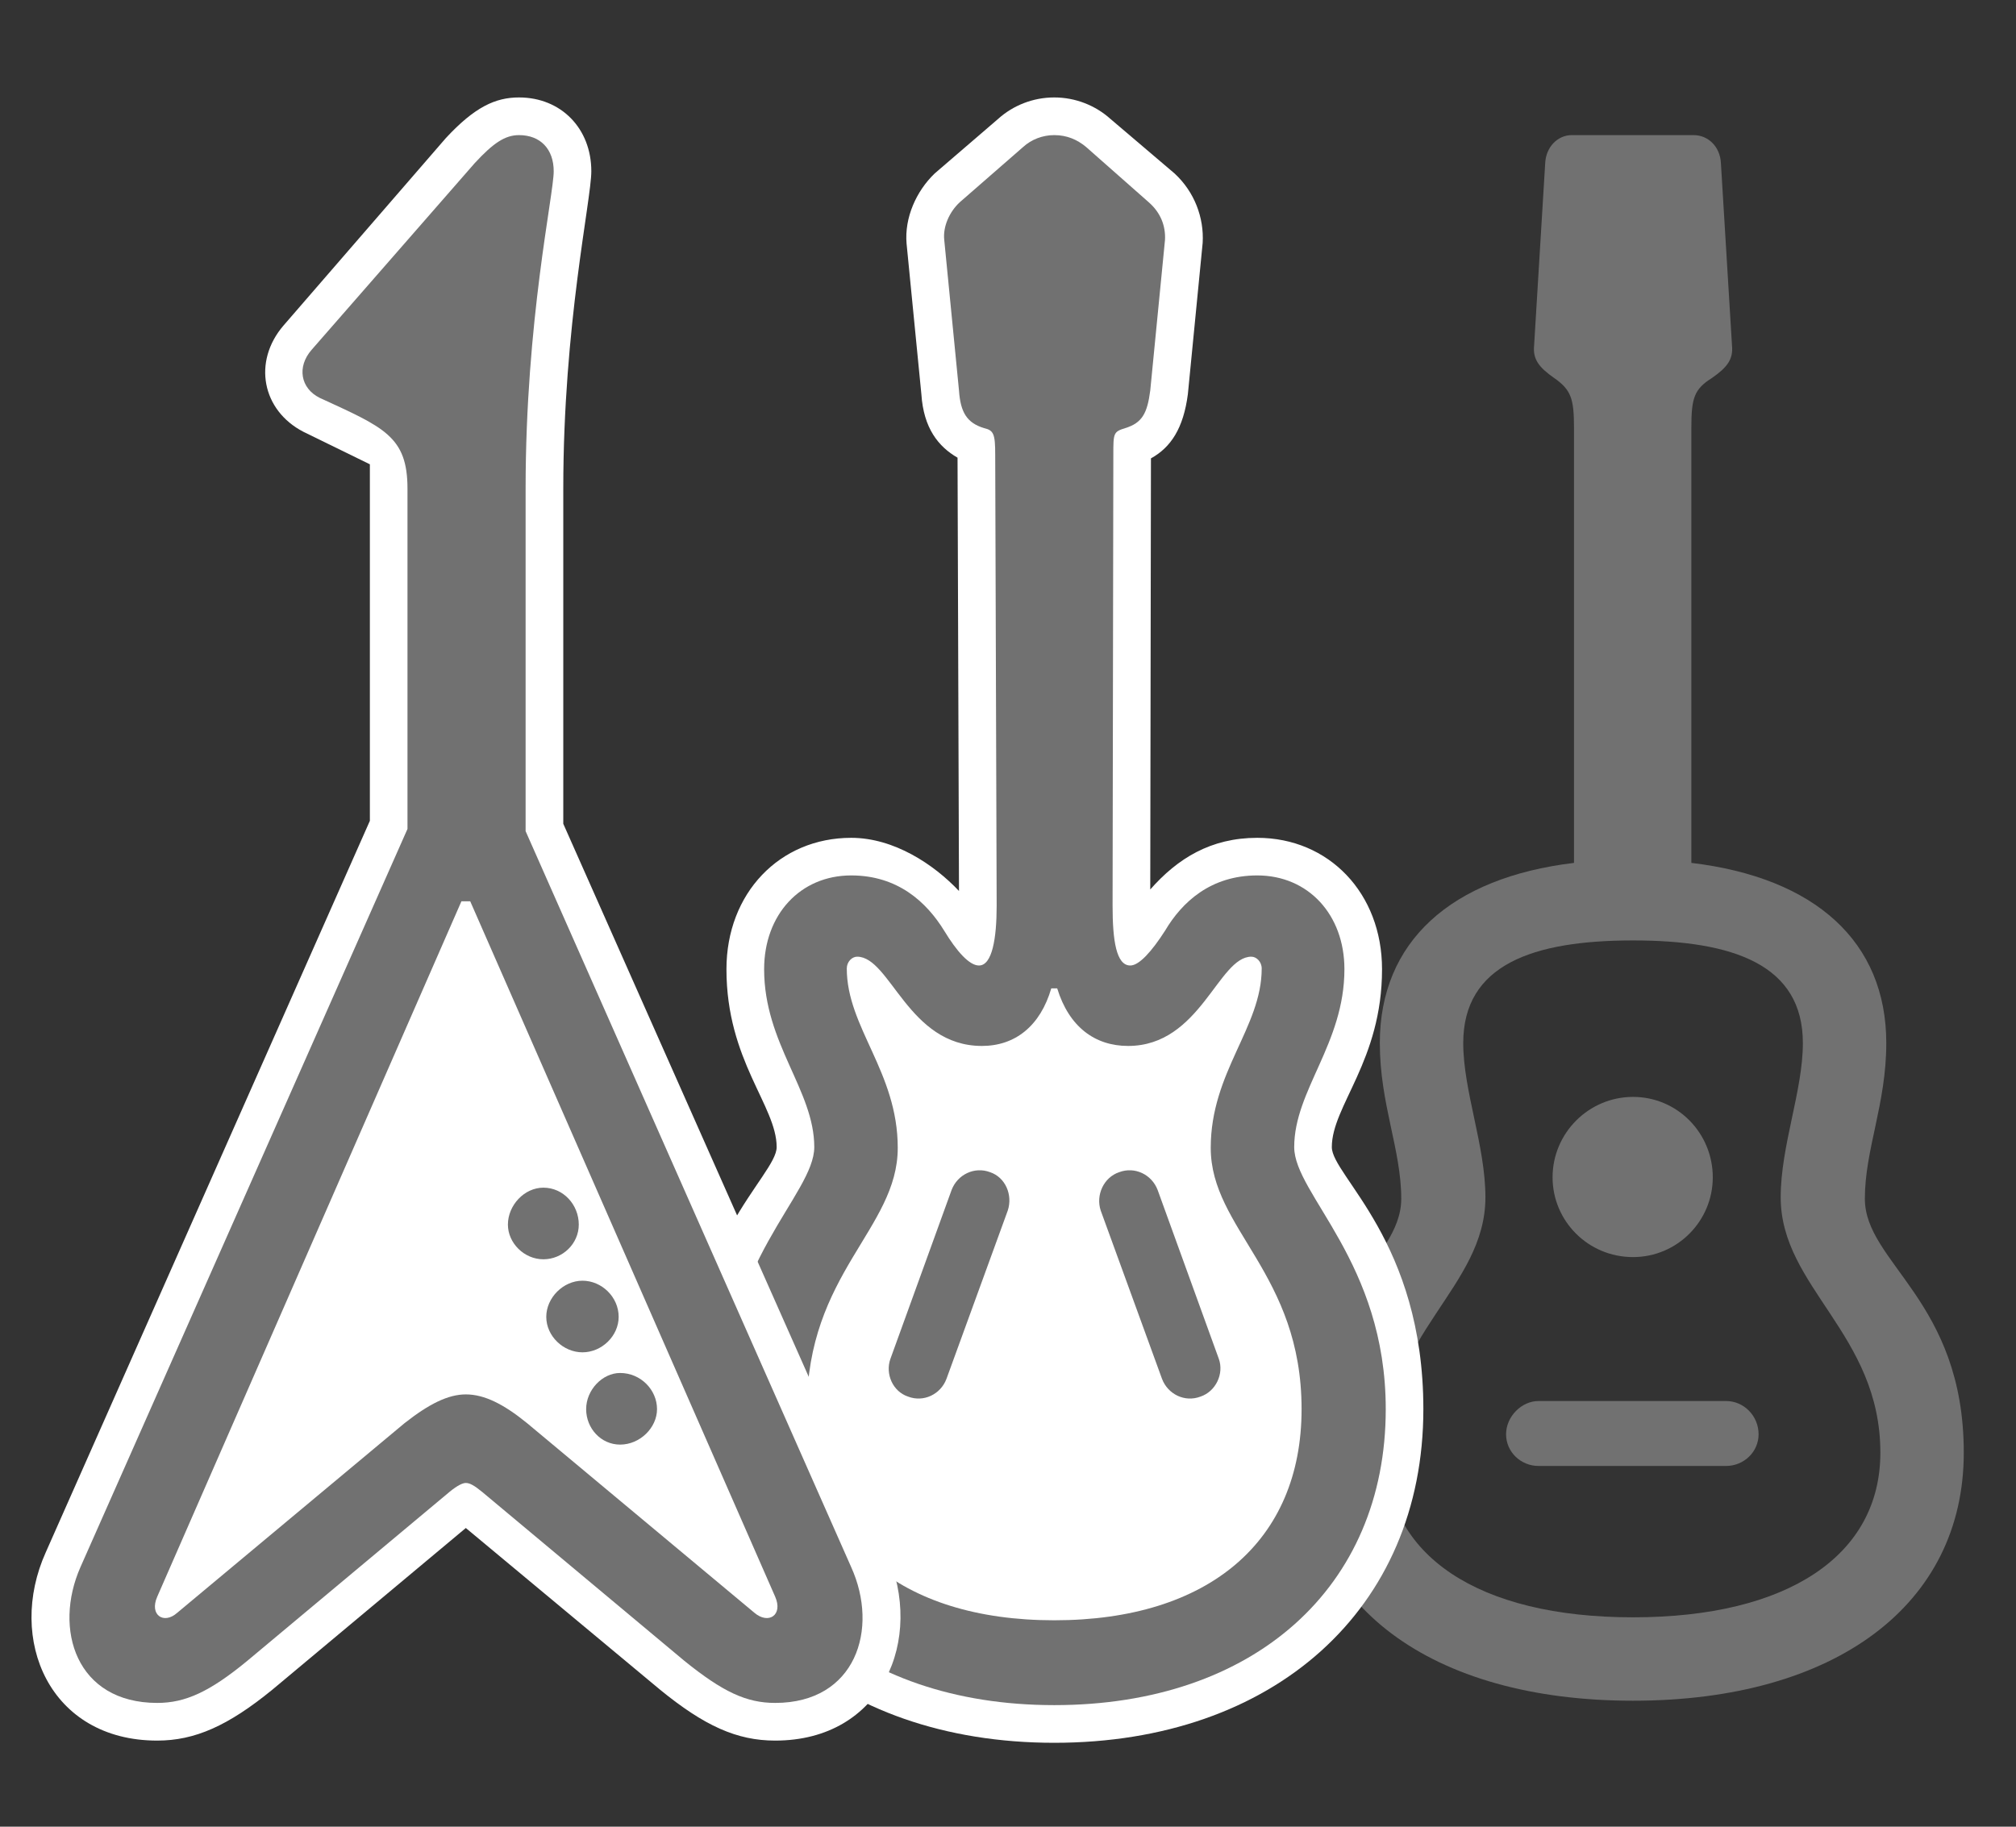 <svg width="32" height="29" viewBox="0 0 32 29" fill="none" xmlns="http://www.w3.org/2000/svg">
<rect x="0" y="0" width="32" height="29" fill="#333333" stroke="none"/>
<g clip-path="url(#clip0_1339_702)">
<path d="M25.921 27C29.132 27 31.171 25.477 31.171 23.062C31.171 20.648 29.601 20.051 29.601 19.031C29.601 18.246 29.941 17.531 29.941 16.559C29.941 14.953 28.816 13.934 26.847 13.699V6.785C26.847 6.316 26.894 6.176 27.175 6C27.41 5.836 27.515 5.707 27.492 5.484L27.316 2.59C27.304 2.332 27.117 2.145 26.882 2.145H24.949C24.726 2.145 24.539 2.332 24.527 2.59L24.351 5.484C24.328 5.707 24.433 5.836 24.668 6C24.937 6.188 24.984 6.328 24.984 6.785V13.699C23.027 13.934 21.902 14.953 21.902 16.559C21.902 17.531 22.242 18.246 22.242 19.031C22.242 20.051 20.671 20.648 20.671 23.062C20.671 25.477 22.71 27 25.921 27ZM25.921 25.676C23.46 25.676 21.996 24.691 21.996 23.062C21.996 21.176 23.578 20.438 23.578 19.008C23.578 18.188 23.226 17.32 23.226 16.559C23.226 15.316 24.328 14.93 25.921 14.93C27.515 14.93 28.617 15.316 28.617 16.559C28.617 17.32 28.265 18.188 28.265 19.008C28.265 20.438 29.847 21.176 29.847 23.062C29.847 24.691 28.382 25.676 25.921 25.676ZM25.921 19.957C26.625 19.957 27.187 19.383 27.187 18.691C27.187 17.988 26.625 17.414 25.921 17.414C25.218 17.414 24.644 17.988 24.644 18.691C24.644 19.383 25.207 19.957 25.921 19.957ZM24.421 23.273H27.398C27.679 23.273 27.914 23.051 27.914 22.77C27.914 22.477 27.679 22.242 27.398 22.242H24.421C24.152 22.242 23.906 22.488 23.906 22.77C23.906 23.051 24.14 23.273 24.421 23.273Z" fill="#717171"/>
<path d="M16.734 27.668C20.215 27.668 22.593 25.547 22.593 22.371C22.593 19.711 21.14 18.668 21.14 18.211C21.14 17.555 21.937 16.84 21.937 15.387C21.937 14.18 21.093 13.301 19.957 13.301C19.218 13.301 18.691 13.629 18.258 14.121L18.269 7.277C18.586 7.102 18.785 6.797 18.855 6.258L19.09 3.855C19.113 3.457 18.961 3.047 18.644 2.754L17.625 1.887C17.39 1.676 17.074 1.547 16.734 1.547C16.394 1.547 16.078 1.676 15.844 1.887L14.836 2.754C14.543 3.035 14.355 3.457 14.39 3.867L14.625 6.258C14.66 6.797 14.894 7.09 15.199 7.266L15.222 14.145C14.824 13.723 14.191 13.301 13.511 13.301C12.375 13.301 11.531 14.18 11.531 15.387C11.531 16.84 12.328 17.555 12.328 18.211C12.328 18.668 10.875 19.711 10.875 22.371C10.875 25.547 13.254 27.668 16.734 27.668Z" fill="white"/>
<path d="M16.734 27.07C19.91 27.07 21.996 25.195 21.996 22.371C21.996 20.039 20.543 18.961 20.543 18.211C20.543 17.309 21.34 16.57 21.34 15.387C21.34 14.52 20.765 13.898 19.957 13.898C19.218 13.898 18.762 14.32 18.492 14.777C18.281 15.105 18.082 15.328 17.941 15.328C17.718 15.328 17.66 14.93 17.66 14.379L17.672 7.219C17.672 6.879 17.672 6.855 17.859 6.797C18.129 6.715 18.211 6.562 18.258 6.199L18.492 3.809C18.504 3.586 18.422 3.375 18.234 3.211L17.238 2.332C17.097 2.215 16.933 2.145 16.734 2.145C16.547 2.145 16.371 2.215 16.242 2.332L15.234 3.211C15.07 3.363 14.965 3.598 14.988 3.809L15.222 6.199C15.246 6.551 15.351 6.715 15.621 6.797C15.773 6.832 15.797 6.891 15.797 7.219L15.82 14.379C15.82 14.895 15.75 15.328 15.539 15.328C15.386 15.328 15.187 15.105 14.988 14.777C14.707 14.32 14.25 13.898 13.511 13.898C12.703 13.898 12.129 14.52 12.129 15.387C12.129 16.57 12.925 17.309 12.925 18.211C12.925 18.961 11.472 20.039 11.472 22.371C11.472 25.195 13.57 27.07 16.734 27.07ZM16.734 25.723C14.285 25.723 12.808 24.469 12.808 22.371C12.808 20.215 14.25 19.512 14.25 18.223C14.25 17.016 13.441 16.312 13.441 15.375C13.441 15.27 13.523 15.188 13.605 15.188C14.133 15.188 14.414 16.605 15.586 16.605C16.113 16.605 16.512 16.289 16.687 15.691H16.781C16.968 16.301 17.379 16.605 17.906 16.605C19.055 16.605 19.336 15.188 19.863 15.188C19.945 15.188 20.027 15.27 20.027 15.375C20.027 16.312 19.218 17.016 19.218 18.223C19.218 19.512 20.66 20.215 20.66 22.371C20.66 24.469 19.183 25.723 16.734 25.723ZM14.414 22.172C14.66 22.266 14.93 22.137 15.023 21.891L15.996 19.219C16.078 18.973 15.961 18.691 15.715 18.609C15.469 18.516 15.199 18.645 15.105 18.891L14.133 21.574C14.05 21.809 14.168 22.09 14.414 22.172ZM19.055 22.172C19.3 22.09 19.43 21.809 19.347 21.574L18.375 18.891C18.281 18.645 18.012 18.516 17.765 18.609C17.519 18.691 17.39 18.973 17.472 19.219L18.445 21.891C18.539 22.137 18.808 22.266 19.055 22.172Z" fill="#717171"/>
<path d="M0.726 24.645C0.105 26.027 0.785 27.633 2.496 27.633C3.093 27.633 3.621 27.398 4.324 26.824L7.394 24.258L10.476 26.824C11.179 27.398 11.695 27.633 12.304 27.633C14.004 27.633 14.683 26.027 14.074 24.645L8.941 13.078V7.758C8.941 5.156 9.386 3.176 9.386 2.719C9.386 2.039 8.906 1.547 8.238 1.547C7.863 1.547 7.535 1.699 7.078 2.191L4.5 5.168C4.007 5.742 4.16 6.516 4.816 6.855L5.871 7.371V13.031L0.726 24.645Z" fill="white"/>
<path d="M1.277 24.879C0.843 25.863 1.207 27.035 2.496 27.035C2.941 27.035 3.328 26.859 3.925 26.367L7.136 23.684C7.265 23.578 7.347 23.543 7.394 23.543C7.453 23.543 7.523 23.578 7.652 23.684L10.863 26.367C11.472 26.859 11.847 27.035 12.304 27.035C13.582 27.035 13.957 25.863 13.511 24.879L8.343 13.195V7.758C8.343 5.086 8.789 3.094 8.789 2.719C8.789 2.367 8.578 2.145 8.238 2.145C8.015 2.145 7.828 2.273 7.535 2.59L4.945 5.555C4.711 5.824 4.769 6.164 5.074 6.316C6.093 6.785 6.468 6.926 6.468 7.758V13.16L1.277 24.879ZM2.496 25.348L7.324 14.309H7.464L12.304 25.348C12.433 25.641 12.199 25.793 11.976 25.605L8.367 22.594C7.992 22.289 7.687 22.137 7.394 22.137C7.113 22.137 6.808 22.289 6.421 22.594L2.812 25.605C2.601 25.793 2.367 25.641 2.496 25.348ZM8.625 19.992C8.929 19.992 9.187 19.746 9.187 19.441C9.187 19.125 8.941 18.855 8.625 18.855C8.32 18.855 8.062 19.137 8.062 19.441C8.062 19.734 8.32 19.992 8.625 19.992ZM9.246 21.469C9.55 21.469 9.82 21.211 9.82 20.906C9.82 20.59 9.55 20.332 9.246 20.332C8.941 20.332 8.671 20.602 8.671 20.906C8.671 21.211 8.941 21.469 9.246 21.469ZM9.843 22.934C10.16 22.934 10.429 22.664 10.429 22.371C10.429 22.066 10.171 21.797 9.843 21.797C9.562 21.797 9.304 22.066 9.304 22.371C9.304 22.676 9.539 22.934 9.843 22.934Z" fill="#717171"/>
</g>
<defs>
<clipPath id="clip0_1339_702">
<rect width="30.672" height="26.168" fill="white" transform="translate(0.5 1.5)"/>
</clipPath>
</defs>
</svg>
